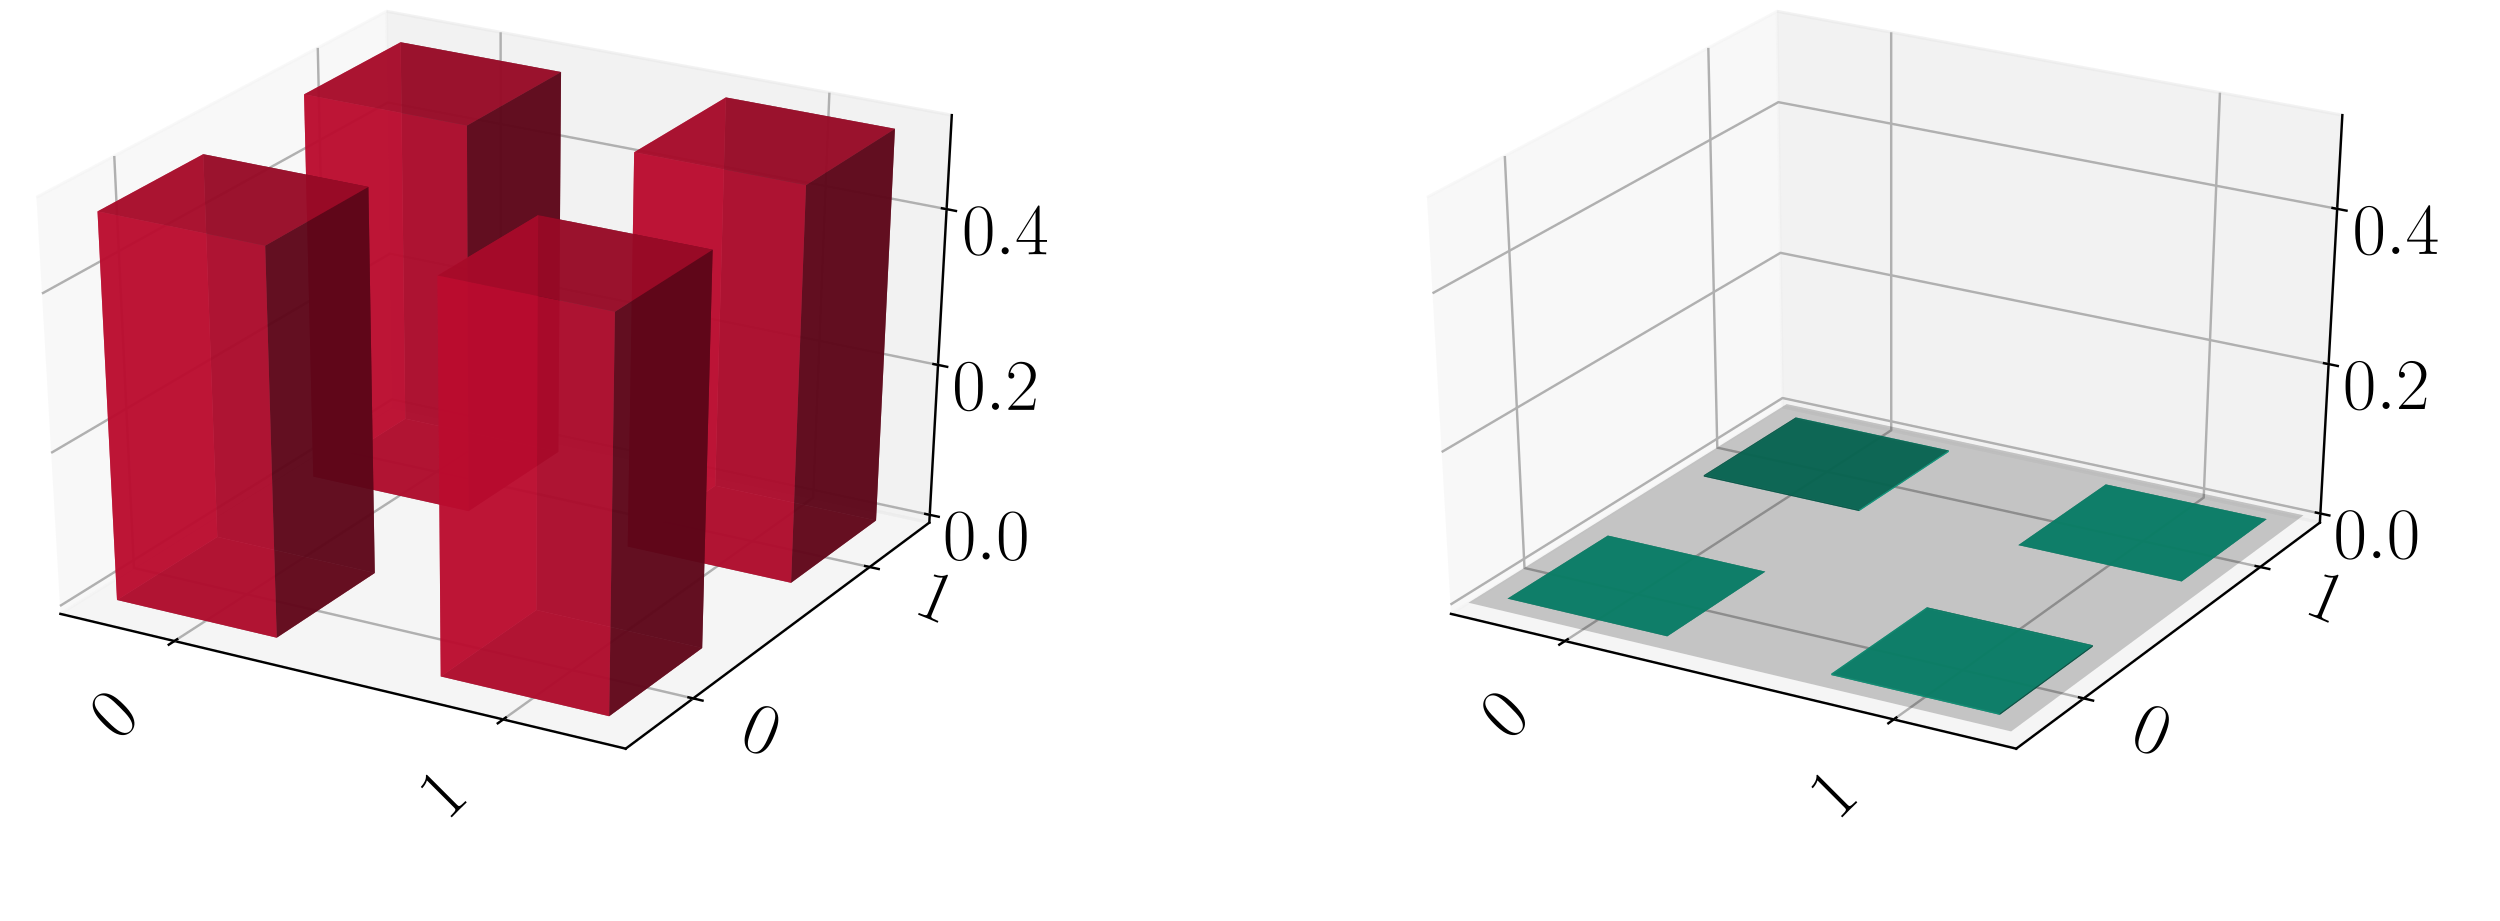 <?xml version="1.0" encoding="utf-8" standalone="no"?>
<!DOCTYPE svg PUBLIC "-//W3C//DTD SVG 1.1//EN"
  "http://www.w3.org/Graphics/SVG/1.1/DTD/svg11.dtd">
<!-- Created with matplotlib (https://matplotlib.org/) -->
<svg height="302.4pt" version="1.1" viewBox="0 0 820.8 302.4" width="820.8pt" xmlns="http://www.w3.org/2000/svg" xmlns:xlink="http://www.w3.org/1999/xlink">
 <defs>
  <style type="text/css">
*{stroke-linecap:butt;stroke-linejoin:round;}
  </style>
 </defs>
 <g id="figure_1">
  <g id="patch_1">
   <path d="M 0 302.4 
L 820.8 302.4 
L 820.8 0 
L 0 0 
z
" style="fill:#ffffff;"/>
  </g>
  <g id="patch_2">
   <path d="M -30.6 262.8 
L 349.855 262.8 
L 349.855 -14.4 
L -30.6 -14.4 
z
" style="fill:#ffffff;"/>
  </g>
  <g id="pane3d_1">
   <g id="patch_3">
    <path d="M 19.835 201.549 
L 128.723 133.585 
L 126.91 3.719 
L 11.951 64.782 
" style="fill:#f2f2f2;opacity:0.5;stroke:#f2f2f2;stroke-linejoin:miter;"/>
   </g>
  </g>
  <g id="pane3d_2">
   <g id="patch_4">
    <path d="M 128.723 133.585 
L 305.112 171.581 
L 312.492 37.799 
L 126.91 3.719 
" style="fill:#e6e6e6;opacity:0.5;stroke:#e6e6e6;stroke-linejoin:miter;"/>
   </g>
  </g>
  <g id="pane3d_3">
   <g id="patch_5">
    <path d="M 19.835 201.549 
L 205.42 245.801 
L 305.112 171.581 
L 128.723 133.585 
" style="fill:#ececec;opacity:0.5;stroke:#ececec;stroke-linejoin:miter;"/>
   </g>
  </g>
  <g id="axis3d_1">
   <g id="line2d_1">
    <path d="M 19.835 201.549 
L 205.42 245.801 
" style="fill:none;stroke:#000000;stroke-linecap:square;stroke-width:0.8;"/>
   </g>
   <g id="Line3DCollection_1">
    <path d="M 57.255 210.471 
L 164.384 141.267 
L 164.365 10.597 
" style="fill:none;stroke:#b0b0b0;stroke-width:0.8;"/>
    <path d="M 165.194 236.209 
L 266.98 163.367 
L 272.304 30.419 
" style="fill:none;stroke:#b0b0b0;stroke-width:0.8;"/>
   </g>
   <g id="xtick_1">
    <g id="line2d_2">
     <path d="M 58.178 209.875 
L 55.405 211.667 
" style="fill:none;stroke:#000000;stroke-linecap:square;stroke-width:0.8;"/>
    </g>
    <g id="text_1">
     <!-- 0 -->
     <defs>
      <path d="M 42 31.844 
C 42 37.969 41.906 48.422 37.703 56.453 
C 34 63.484 28.094 66 22.906 66 
C 18.094 66 12 63.781 8.203 56.562 
C 4.203 49.016 3.797 39.672 3.797 31.844 
C 3.797 26.109 3.906 17.375 7 9.734 
C 11.297 -0.609 19 -2 22.906 -2 
C 27.5 -2 34.5 -0.109 38.594 9.438 
C 41.594 16.375 42 24.5 42 31.844 
z
M 22.906 -0.406 
C 16.5 -0.406 12.703 5.125 11.297 12.75 
C 10.203 18.688 10.203 27.328 10.203 32.953 
C 10.203 40.688 10.203 47.109 11.5 53.234 
C 13.406 61.781 19 64.391 22.906 64.391 
C 27 64.391 32.297 61.672 34.203 53.438 
C 35.5 47.719 35.594 40.984 35.594 32.953 
C 35.594 26.422 35.594 18.375 34.406 12.453 
C 32.297 1.5 26.406 -0.406 22.906 -0.406 
z
" id="CMR17-48"/>
     </defs>
     <g transform="translate(38.82 243.761)rotate(-45)scale(0.24 -0.24)">
      <use transform="scale(0.996)" xlink:href="#CMR17-48"/>
     </g>
    </g>
   </g>
   <g id="xtick_2">
    <g id="line2d_3">
     <path d="M 166.073 235.58 
L 163.433 237.47 
" style="fill:none;stroke:#000000;stroke-linecap:square;stroke-width:0.8;"/>
    </g>
    <g id="text_2">
     <!-- 1 -->
     <defs>
      <path d="M 26.594 63.797 
C 26.594 65.891 26.5 66 25.094 66 
C 21.203 61.359 15.297 59.891 9.703 59.688 
C 9.406 59.688 8.906 59.688 8.797 59.5 
C 8.703 59.297 8.703 59.094 8.703 57 
C 11.797 57 17 57.594 21 59.984 
L 21 7.297 
C 21 3.797 20.797 2.594 12.203 2.594 
L 9.203 2.594 
L 9.203 0 
C 14 0.094 19 0.188 23.797 0.188 
C 28.594 0.188 33.594 0.094 38.406 0 
L 38.406 2.594 
L 35.406 2.594 
C 26.797 2.594 26.594 3.688 26.594 7.297 
z
" id="CMR17-49"/>
     </defs>
     <g transform="translate(146.754 269.918)rotate(-45)scale(0.24 -0.24)">
      <use transform="scale(0.996)" xlink:href="#CMR17-49"/>
     </g>
    </g>
   </g>
  </g>
  <g id="axis3d_2">
   <g id="line2d_4">
    <path d="M 305.112 171.581 
L 205.42 245.801 
" style="fill:none;stroke:#000000;stroke-linecap:square;stroke-width:0.8;"/>
   </g>
   <g id="Line3DCollection_2">
    <path d="M 37.513 51.204 
L 43.974 186.482 
L 227.578 229.304 
" style="fill:none;stroke:#b0b0b0;stroke-width:0.8;"/>
    <path d="M 104.331 15.713 
L 107.269 146.976 
L 285.522 186.165 
" style="fill:none;stroke:#b0b0b0;stroke-width:0.8;"/>
   </g>
   <g id="xtick_3">
    <g id="line2d_5">
     <path d="M 226.042 228.946 
L 230.653 230.022 
" style="fill:none;stroke:#000000;stroke-linecap:square;stroke-width:0.8;"/>
    </g>
    <g id="text_3">
     <!-- 0 -->
     <g transform="translate(242.023 244.596)rotate(-337.5)scale(0.24 -0.24)">
      <use transform="scale(0.996)" xlink:href="#CMR17-48"/>
     </g>
    </g>
   </g>
   <g id="xtick_4">
    <g id="line2d_6">
     <path d="M 284.034 185.838 
L 288.502 186.821 
" style="fill:none;stroke:#000000;stroke-linecap:square;stroke-width:0.8;"/>
    </g>
    <g id="text_4">
     <!-- 1 -->
     <g transform="translate(299.38 200.952)rotate(-337.5)scale(0.24 -0.24)">
      <use transform="scale(0.996)" xlink:href="#CMR17-49"/>
     </g>
    </g>
   </g>
  </g>
  <g id="axis3d_3">
   <g id="line2d_7">
    <path d="M 305.112 171.581 
L 312.492 37.799 
" style="fill:none;stroke:#000000;stroke-linecap:square;stroke-width:0.8;"/>
   </g>
   <g id="Line3DCollection_3">
    <path d="M 305.252 169.037 
L 128.689 131.11 
L 19.685 198.952 
" style="fill:none;stroke:#b0b0b0;stroke-width:0.8;"/>
    <path d="M 307.967 119.825 
L 128.021 83.277 
L 16.788 148.694 
" style="fill:none;stroke:#b0b0b0;stroke-width:0.8;"/>
    <path d="M 310.788 68.673 
L 127.328 33.64 
L 13.773 96.387 
" style="fill:none;stroke:#b0b0b0;stroke-width:0.8;"/>
   </g>
   <g id="xtick_5">
    <g id="line2d_8">
     <path d="M 303.779 168.72 
L 308.201 169.67 
" style="fill:none;stroke:#000000;stroke-linecap:square;stroke-width:0.8;"/>
    </g>
    <g id="text_5">
     <!-- $0.0$ -->
     <defs>
      <path d="M 18.406 4.797 
C 18.406 7.688 16 9.688 13.594 9.688 
C 10.703 9.688 8.703 7.297 8.703 4.891 
C 8.703 2 11.094 0 13.5 0 
C 16.406 0 18.406 2.391 18.406 4.797 
z
" id="CMMI12-58"/>
     </defs>
     <g transform="translate(309.562 183.7)scale(0.24 -0.24)">
      <use transform="scale(0.996)" xlink:href="#CMR17-48"/>
      <use transform="translate(45.69 0)scale(0.996)" xlink:href="#CMMI12-58"/>
      <use transform="translate(72.788 0)scale(0.996)" xlink:href="#CMR17-48"/>
     </g>
    </g>
   </g>
   <g id="xtick_6">
    <g id="line2d_9">
     <path d="M 306.464 119.519 
L 310.975 120.436 
" style="fill:none;stroke:#000000;stroke-linecap:square;stroke-width:0.8;"/>
    </g>
    <g id="text_6">
     <!-- $0.2$ -->
     <defs>
      <path d="M 41.703 15.469 
L 39.906 15.469 
C 38.906 8.391 38.094 7.188 37.703 6.594 
C 37.203 5.797 30 5.797 28.594 5.797 
L 9.406 5.797 
C 13 9.688 20 16.766 28.5 24.938 
C 34.594 30.719 41.703 37.5 41.703 47.391 
C 41.703 59.188 32.297 66 21.797 66 
C 10.797 66 4.094 56.297 4.094 47.297 
C 4.094 43.391 7 42.891 8.203 42.891 
C 9.203 42.891 12.203 43.484 12.203 46.984 
C 12.203 50.094 9.594 51 8.203 51 
C 7.594 51 7 50.891 6.594 50.688 
C 8.5 59.188 14.297 63.391 20.406 63.391 
C 29.094 63.391 34.797 56.5 34.797 47.391 
C 34.797 38.703 29.703 31.219 24 24.734 
L 4.094 2.297 
L 4.094 0 
L 39.297 0 
z
" id="CMR17-50"/>
     </defs>
     <g transform="translate(312.629 134.557)scale(0.24 -0.24)">
      <use transform="scale(0.996)" xlink:href="#CMR17-48"/>
      <use transform="translate(45.69 0)scale(0.996)" xlink:href="#CMMI12-58"/>
      <use transform="translate(72.788 0)scale(0.996)" xlink:href="#CMR17-50"/>
     </g>
    </g>
   </g>
   <g id="xtick_7">
    <g id="line2d_10">
     <path d="M 309.255 68.38 
L 313.858 69.259 
" style="fill:none;stroke:#000000;stroke-linecap:square;stroke-width:0.8;"/>
    </g>
    <g id="text_7">
     <!-- $0.4$ -->
     <defs>
      <path d="M 33.594 64.797 
C 33.594 66.891 33.5 67 31.703 67 
L 2 19.594 
L 2 17 
L 27.797 17 
L 27.797 7.188 
C 27.797 3.594 27.594 2.594 20.594 2.594 
L 18.703 2.594 
L 18.703 0 
C 21.906 0.188 27.297 0.188 30.703 0.188 
C 34.094 0.188 39.5 0.188 42.703 0 
L 42.703 2.594 
L 40.797 2.594 
C 33.797 2.594 33.594 3.594 33.594 7.188 
L 33.594 17 
L 43.797 17 
L 43.797 19.594 
L 33.594 19.594 
z
M 28.094 58.172 
L 28.094 19.594 
L 4 19.594 
z
" id="CMR17-52"/>
     </defs>
     <g transform="translate(315.815 83.482)scale(0.24 -0.24)">
      <use transform="scale(0.996)" xlink:href="#CMR17-48"/>
      <use transform="translate(45.69 0)scale(0.996)" xlink:href="#CMMI12-58"/>
      <use transform="translate(72.788 0)scale(0.996)" xlink:href="#CMR17-52"/>
     </g>
    </g>
   </g>
  </g>
  <g id="axes_1">
   <g id="Poly3DCollection_1">
    <path clip-path="url(#p8ed44635a6)" d="M 102.864 156.46 
L 133.052 137.476 
L 183.306 148.338 
L 153.833 167.797 
z
" style="fill:#74081d;fill-opacity:0.8;"/>
    <path clip-path="url(#p8ed44635a6)" d="M 133.052 137.476 
L 131.531 13.858 
L 184.206 23.651 
L 183.306 148.338 
z
" style="fill:#5d0618;fill-opacity:0.8;"/>
    <path clip-path="url(#p8ed44635a6)" d="M 102.864 156.46 
L 99.828 30.982 
L 131.531 13.858 
L 133.052 137.476 
z
" style="fill:#ba0c2f;fill-opacity:0.8;"/>
    <path clip-path="url(#p8ed44635a6)" d="M 153.833 167.797 
L 183.306 148.338 
L 184.206 23.651 
L 153.29 41.226 
z
" style="fill:#5d0618;fill-opacity:0.8;"/>
    <path clip-path="url(#p8ed44635a6)" d="M 102.864 156.46 
L 153.833 167.797 
L 153.29 41.226 
L 99.828 30.982 
z
" style="fill:#ba0c2f;fill-opacity:0.8;"/>
    <path clip-path="url(#p8ed44635a6)" d="M 99.828 30.982 
L 153.29 41.226 
L 184.206 23.651 
L 131.531 13.858 
z
" style="fill:#a30a29;fill-opacity:0.8;"/>
   </g>
   <g id="Poly3DCollection_2">
    <path clip-path="url(#p8ed44635a6)" d="M 206.101 179.423 
L 234.813 159.47 
L 287.62 170.884 
L 259.718 191.35 
z
" style="fill:#74081d;fill-opacity:0.8;"/>
    <path clip-path="url(#p8ed44635a6)" d="M 234.813 159.47 
L 238.306 31.98 
L 293.829 42.28 
L 287.62 170.884 
z
" style="fill:#5d0618;fill-opacity:0.8;"/>
    <path clip-path="url(#p8ed44635a6)" d="M 206.101 179.423 
L 208.21 49.994 
L 238.306 31.98 
L 234.813 159.47 
z
" style="fill:#ba0c2f;fill-opacity:0.8;"/>
    <path clip-path="url(#p8ed44635a6)" d="M 259.718 191.35 
L 287.62 170.884 
L 293.829 42.28 
L 264.63 60.781 
z
" style="fill:#5d0618;fill-opacity:0.8;"/>
    <path clip-path="url(#p8ed44635a6)" d="M 206.101 179.423 
L 259.718 191.35 
L 264.63 60.781 
L 208.21 49.994 
z
" style="fill:#ba0c2f;fill-opacity:0.8;"/>
    <path clip-path="url(#p8ed44635a6)" d="M 208.21 49.994 
L 264.63 60.781 
L 293.829 42.28 
L 238.306 31.98 
z
" style="fill:#a30a29;fill-opacity:0.8;"/>
   </g>
   <g id="Poly3DCollection_3">
    <path clip-path="url(#p8ed44635a6)" d="M 38.414 196.99 
L 71.347 176.279 
L 123.047 188.124 
L 90.858 209.377 
z
" style="fill:#74081d;fill-opacity:0.8;"/>
    <path clip-path="url(#p8ed44635a6)" d="M 71.347 176.279 
L 66.725 50.615 
L 120.954 61.356 
L 123.047 188.124 
z
" style="fill:#5d0618;fill-opacity:0.8;"/>
    <path clip-path="url(#p8ed44635a6)" d="M 38.414 196.99 
L 32.013 69.405 
L 66.725 50.615 
L 71.347 176.279 
z
" style="fill:#ba0c2f;fill-opacity:0.8;"/>
    <path clip-path="url(#p8ed44635a6)" d="M 90.858 209.377 
L 123.047 188.124 
L 120.954 61.356 
L 87.062 80.664 
z
" style="fill:#5d0618;fill-opacity:0.8;"/>
    <path clip-path="url(#p8ed44635a6)" d="M 38.414 196.99 
L 90.858 209.377 
L 87.062 80.664 
L 32.013 69.405 
z
" style="fill:#ba0c2f;fill-opacity:0.8;"/>
    <path clip-path="url(#p8ed44635a6)" d="M 32.013 69.405 
L 87.062 80.664 
L 120.954 61.356 
L 66.725 50.615 
z
" style="fill:#a30a29;fill-opacity:0.8;"/>
   </g>
   <g id="Poly3DCollection_4">
    <path clip-path="url(#p8ed44635a6)" d="M 144.7 222.094 
L 176.094 200.277 
L 230.541 212.751 
L 199.997 235.155 
z
" style="fill:#74081d;fill-opacity:0.8;"/>
    <path clip-path="url(#p8ed44635a6)" d="M 176.094 200.277 
L 176.677 70.642 
L 233.977 81.967 
L 230.541 212.751 
z
" style="fill:#5d0618;fill-opacity:0.8;"/>
    <path clip-path="url(#p8ed44635a6)" d="M 144.7 222.094 
L 143.641 90.459 
L 176.677 70.642 
L 176.094 200.277 
z
" style="fill:#ba0c2f;fill-opacity:0.8;"/>
    <path clip-path="url(#p8ed44635a6)" d="M 199.997 235.155 
L 230.541 212.751 
L 233.977 81.967 
L 201.884 102.345 
z
" style="fill:#5d0618;fill-opacity:0.8;"/>
    <path clip-path="url(#p8ed44635a6)" d="M 144.7 222.094 
L 199.997 235.155 
L 201.884 102.345 
L 143.641 90.459 
z
" style="fill:#ba0c2f;fill-opacity:0.8;"/>
    <path clip-path="url(#p8ed44635a6)" d="M 143.641 90.459 
L 201.884 102.345 
L 233.977 81.967 
L 176.677 70.642 
z
" style="fill:#a30a29;fill-opacity:0.8;"/>
   </g>
  </g>
  <g id="patch_6">
   <path d="M 425.945 262.8 
L 806.4 262.8 
L 806.4 -14.4 
L 425.945 -14.4 
z
" style="fill:#ffffff;"/>
  </g>
  <g id="pane3d_4">
   <g id="patch_7">
    <path d="M 476.381 201.549 
L 585.269 133.585 
L 583.456 3.719 
L 468.496 64.782 
" style="fill:#f2f2f2;opacity:0.5;stroke:#f2f2f2;stroke-linejoin:miter;"/>
   </g>
  </g>
  <g id="pane3d_5">
   <g id="patch_8">
    <path d="M 585.269 133.585 
L 761.657 171.581 
L 769.037 37.799 
L 583.456 3.719 
" style="fill:#e6e6e6;opacity:0.5;stroke:#e6e6e6;stroke-linejoin:miter;"/>
   </g>
  </g>
  <g id="pane3d_6">
   <g id="patch_9">
    <path d="M 476.381 201.549 
L 661.965 245.801 
L 761.657 171.581 
L 585.269 133.585 
" style="fill:#ececec;opacity:0.5;stroke:#ececec;stroke-linejoin:miter;"/>
   </g>
  </g>
  <g id="axis3d_4">
   <g id="line2d_11">
    <path d="M 476.381 201.549 
L 661.965 245.801 
" style="fill:none;stroke:#000000;stroke-linecap:square;stroke-width:0.8;"/>
   </g>
   <g id="Line3DCollection_4">
    <path d="M 513.8 210.471 
L 620.93 141.267 
L 620.91 10.597 
" style="fill:none;stroke:#b0b0b0;stroke-width:0.8;"/>
    <path d="M 621.74 236.209 
L 723.525 163.367 
L 728.849 30.419 
" style="fill:none;stroke:#b0b0b0;stroke-width:0.8;"/>
   </g>
   <g id="xtick_8">
    <g id="line2d_12">
     <path d="M 514.724 209.875 
L 511.95 211.667 
" style="fill:none;stroke:#000000;stroke-linecap:square;stroke-width:0.8;"/>
    </g>
    <g id="text_8">
     <!-- 0 -->
     <g transform="translate(495.366 243.761)rotate(-45)scale(0.24 -0.24)">
      <use transform="scale(0.996)" xlink:href="#CMR17-48"/>
     </g>
    </g>
   </g>
   <g id="xtick_9">
    <g id="line2d_13">
     <path d="M 622.619 235.58 
L 619.978 237.47 
" style="fill:none;stroke:#000000;stroke-linecap:square;stroke-width:0.8;"/>
    </g>
    <g id="text_9">
     <!-- 1 -->
     <g transform="translate(603.299 269.918)rotate(-45)scale(0.24 -0.24)">
      <use transform="scale(0.996)" xlink:href="#CMR17-49"/>
     </g>
    </g>
   </g>
  </g>
  <g id="axis3d_5">
   <g id="line2d_14">
    <path d="M 761.657 171.581 
L 661.965 245.801 
" style="fill:none;stroke:#000000;stroke-linecap:square;stroke-width:0.8;"/>
   </g>
   <g id="Line3DCollection_5">
    <path d="M 494.059 51.204 
L 500.519 186.482 
L 684.123 229.304 
" style="fill:none;stroke:#b0b0b0;stroke-width:0.8;"/>
    <path d="M 560.876 15.713 
L 563.814 146.976 
L 742.068 186.165 
" style="fill:none;stroke:#b0b0b0;stroke-width:0.8;"/>
   </g>
   <g id="xtick_10">
    <g id="line2d_15">
     <path d="M 682.587 228.946 
L 687.198 230.022 
" style="fill:none;stroke:#000000;stroke-linecap:square;stroke-width:0.8;"/>
    </g>
    <g id="text_10">
     <!-- 0 -->
     <g transform="translate(698.568 244.596)rotate(-337.5)scale(0.24 -0.24)">
      <use transform="scale(0.996)" xlink:href="#CMR17-48"/>
     </g>
    </g>
   </g>
   <g id="xtick_11">
    <g id="line2d_16">
     <path d="M 740.579 185.838 
L 745.047 186.821 
" style="fill:none;stroke:#000000;stroke-linecap:square;stroke-width:0.8;"/>
    </g>
    <g id="text_11">
     <!-- 1 -->
     <g transform="translate(755.926 200.952)rotate(-337.5)scale(0.24 -0.24)">
      <use transform="scale(0.996)" xlink:href="#CMR17-49"/>
     </g>
    </g>
   </g>
  </g>
  <g id="axis3d_6">
   <g id="line2d_17">
    <path d="M 761.657 171.581 
L 769.037 37.799 
" style="fill:none;stroke:#000000;stroke-linecap:square;stroke-width:0.8;"/>
   </g>
   <g id="Line3DCollection_6">
    <path d="M 761.822 168.596 
L 585.228 130.682 
L 476.205 198.502 
" style="fill:none;stroke:#b0b0b0;stroke-width:0.8;"/>
    <path d="M 764.527 119.548 
L 584.563 83.008 
L 473.317 148.411 
" style="fill:none;stroke:#b0b0b0;stroke-width:0.8;"/>
    <path d="M 767.339 68.573 
L 583.872 33.543 
L 470.313 96.285 
" style="fill:none;stroke:#b0b0b0;stroke-width:0.8;"/>
   </g>
   <g id="xtick_12">
    <g id="line2d_18">
     <path d="M 760.348 168.28 
L 764.772 169.23 
" style="fill:none;stroke:#000000;stroke-linecap:square;stroke-width:0.8;"/>
    </g>
    <g id="text_12">
     <!-- $0.0$ -->
     <g transform="translate(766.135 183.26)scale(0.24 -0.24)">
      <use transform="scale(0.996)" xlink:href="#CMR17-48"/>
      <use transform="translate(45.69 0)scale(0.996)" xlink:href="#CMMI12-58"/>
      <use transform="translate(72.788 0)scale(0.996)" xlink:href="#CMR17-48"/>
     </g>
    </g>
   </g>
   <g id="xtick_13">
    <g id="line2d_19">
     <path d="M 763.025 119.243 
L 767.536 120.159 
" style="fill:none;stroke:#000000;stroke-linecap:square;stroke-width:0.8;"/>
    </g>
    <g id="text_13">
     <!-- $0.2$ -->
     <g transform="translate(769.191 134.281)scale(0.24 -0.24)">
      <use transform="scale(0.996)" xlink:href="#CMR17-48"/>
      <use transform="translate(45.69 0)scale(0.996)" xlink:href="#CMMI12-58"/>
      <use transform="translate(72.788 0)scale(0.996)" xlink:href="#CMR17-50"/>
     </g>
    </g>
   </g>
   <g id="xtick_14">
    <g id="line2d_20">
     <path d="M 765.806 68.28 
L 770.409 69.159 
" style="fill:none;stroke:#000000;stroke-linecap:square;stroke-width:0.8;"/>
    </g>
    <g id="text_14">
     <!-- $0.4$ -->
     <g transform="translate(772.367 83.382)scale(0.24 -0.24)">
      <use transform="scale(0.996)" xlink:href="#CMR17-48"/>
      <use transform="translate(45.69 0)scale(0.996)" xlink:href="#CMMI12-58"/>
      <use transform="translate(72.788 0)scale(0.996)" xlink:href="#CMR17-52"/>
     </g>
    </g>
   </g>
  </g>
  <g id="axes_2">
   <g id="Poly3DCollection_5">
    <path clip-path="url(#p9410119dfd)" d="M 589.592 137.046 
L 589.597 137.476 
L 639.851 148.338 
L 639.854 147.904 
z
" style="fill:#0cba97;fill-opacity:0.8;"/>
    <path clip-path="url(#p9410119dfd)" d="M 559.398 156.024 
L 559.409 156.46 
L 589.597 137.476 
L 589.592 137.046 
z
" style="fill:#065d4c;fill-opacity:0.8;"/>
    <path clip-path="url(#p9410119dfd)" d="M 559.409 156.46 
L 610.378 167.797 
L 639.851 148.338 
L 589.597 137.476 
z
" style="fill:#0aa384;fill-opacity:0.8;"/>
    <path clip-path="url(#p9410119dfd)" d="M 559.398 156.024 
L 589.592 137.046 
L 639.854 147.904 
L 610.376 167.357 
z
" style="fill:#08745e;fill-opacity:0.8;"/>
    <path clip-path="url(#p9410119dfd)" d="M 610.376 167.357 
L 639.854 147.904 
L 639.851 148.338 
L 610.378 167.797 
z
" style="fill:#0cba97;fill-opacity:0.8;"/>
    <path clip-path="url(#p9410119dfd)" d="M 559.398 156.024 
L 610.376 167.357 
L 610.378 167.797 
L 559.409 156.46 
z
" style="fill:#065d4c;fill-opacity:0.8;"/>
   </g>
   <g id="Poly3DCollection_6">
    <path clip-path="url(#p9410119dfd)" d="M 691.37 159.033 
L 691.37 159.033 
L 744.187 170.443 
L 744.187 170.443 
z
" style="fill:#065d4c;fill-opacity:0.8;"/>
    <path clip-path="url(#p9410119dfd)" d="M 662.654 178.98 
L 662.654 178.98 
L 691.37 159.033 
L 691.37 159.033 
z
" style="fill:#065d4c;fill-opacity:0.8;"/>
    <path clip-path="url(#p9410119dfd)" d="M 662.654 178.98 
L 691.37 159.033 
L 744.187 170.443 
L 716.281 190.902 
z
" style="fill:#08745e;fill-opacity:0.8;"/>
    <path clip-path="url(#p9410119dfd)" d="M 662.654 178.98 
L 716.281 190.902 
L 744.187 170.443 
L 691.37 159.033 
z
" style="fill:#0aa384;fill-opacity:0.8;"/>
    <path clip-path="url(#p9410119dfd)" d="M 716.281 190.902 
L 744.187 170.443 
L 744.187 170.443 
L 716.281 190.902 
z
" style="fill:#065d4c;fill-opacity:0.8;"/>
    <path clip-path="url(#p9410119dfd)" d="M 662.654 178.98 
L 716.281 190.902 
L 716.281 190.902 
L 662.654 178.98 
z
" style="fill:#065d4c;fill-opacity:0.8;"/>
   </g>
   <g id="Poly3DCollection_7">
    <path clip-path="url(#p9410119dfd)" d="M 527.877 175.837 
L 527.877 175.837 
L 579.585 187.678 
L 579.585 187.678 
z
" style="fill:#065d4c;fill-opacity:0.8;"/>
    <path clip-path="url(#p9410119dfd)" d="M 494.937 196.541 
L 494.937 196.541 
L 527.877 175.837 
L 527.877 175.837 
z
" style="fill:#065d4c;fill-opacity:0.8;"/>
    <path clip-path="url(#p9410119dfd)" d="M 494.937 196.541 
L 527.877 175.837 
L 579.585 187.678 
L 547.39 208.924 
z
" style="fill:#08745e;fill-opacity:0.8;"/>
    <path clip-path="url(#p9410119dfd)" d="M 494.937 196.541 
L 547.39 208.924 
L 579.585 187.678 
L 527.877 175.837 
z
" style="fill:#0aa384;fill-opacity:0.8;"/>
    <path clip-path="url(#p9410119dfd)" d="M 547.39 208.924 
L 579.585 187.678 
L 579.585 187.678 
L 547.39 208.924 
z
" style="fill:#065d4c;fill-opacity:0.8;"/>
    <path clip-path="url(#p9410119dfd)" d="M 494.937 196.541 
L 547.39 208.924 
L 547.39 208.924 
L 494.937 196.541 
z
" style="fill:#065d4c;fill-opacity:0.8;"/>
   </g>
   <g id="Poly3DCollection_8">
    <path clip-path="url(#p9410119dfd)" d="M 632.641 199.827 
L 632.643 199.377 
L 687.11 211.844 
L 687.098 212.298 
z
" style="fill:#065d4c;fill-opacity:0.8;"/>
    <path clip-path="url(#p9410119dfd)" d="M 601.242 221.638 
L 601.238 221.181 
L 632.643 199.377 
L 632.641 199.827 
z
" style="fill:#0cba97;fill-opacity:0.8;"/>
    <path clip-path="url(#p9410119dfd)" d="M 601.242 221.638 
L 632.641 199.827 
L 687.098 212.298 
L 656.549 234.695 
z
" style="fill:#08745e;fill-opacity:0.8;"/>
    <path clip-path="url(#p9410119dfd)" d="M 601.238 221.181 
L 656.556 234.234 
L 687.11 211.844 
L 632.643 199.377 
z
" style="fill:#0aa384;fill-opacity:0.8;"/>
    <path clip-path="url(#p9410119dfd)" d="M 656.549 234.695 
L 687.098 212.298 
L 687.11 211.844 
L 656.556 234.234 
z
" style="fill:#065d4c;fill-opacity:0.8;"/>
    <path clip-path="url(#p9410119dfd)" d="M 601.242 221.638 
L 656.549 234.695 
L 656.556 234.234 
L 601.238 221.181 
z
" style="fill:#0cba97;fill-opacity:0.8;"/>
   </g>
   <g id="Poly3DCollection_9">
    <path clip-path="url(#p9410119dfd)" d="M 482.101 197.885 
L 660.289 240.148 
L 756.287 169.176 
L 586.593 132.672 
z
" style="fill-opacity:0.2;"/>
   </g>
  </g>
 </g>
 <defs>
  <clipPath id="p8ed44635a6">
   <rect height="277.2" width="380.455" x="-30.6" y="-14.4"/>
  </clipPath>
  <clipPath id="p9410119dfd">
   <rect height="277.2" width="380.455" x="425.945" y="-14.4"/>
  </clipPath>
 </defs>
</svg>
